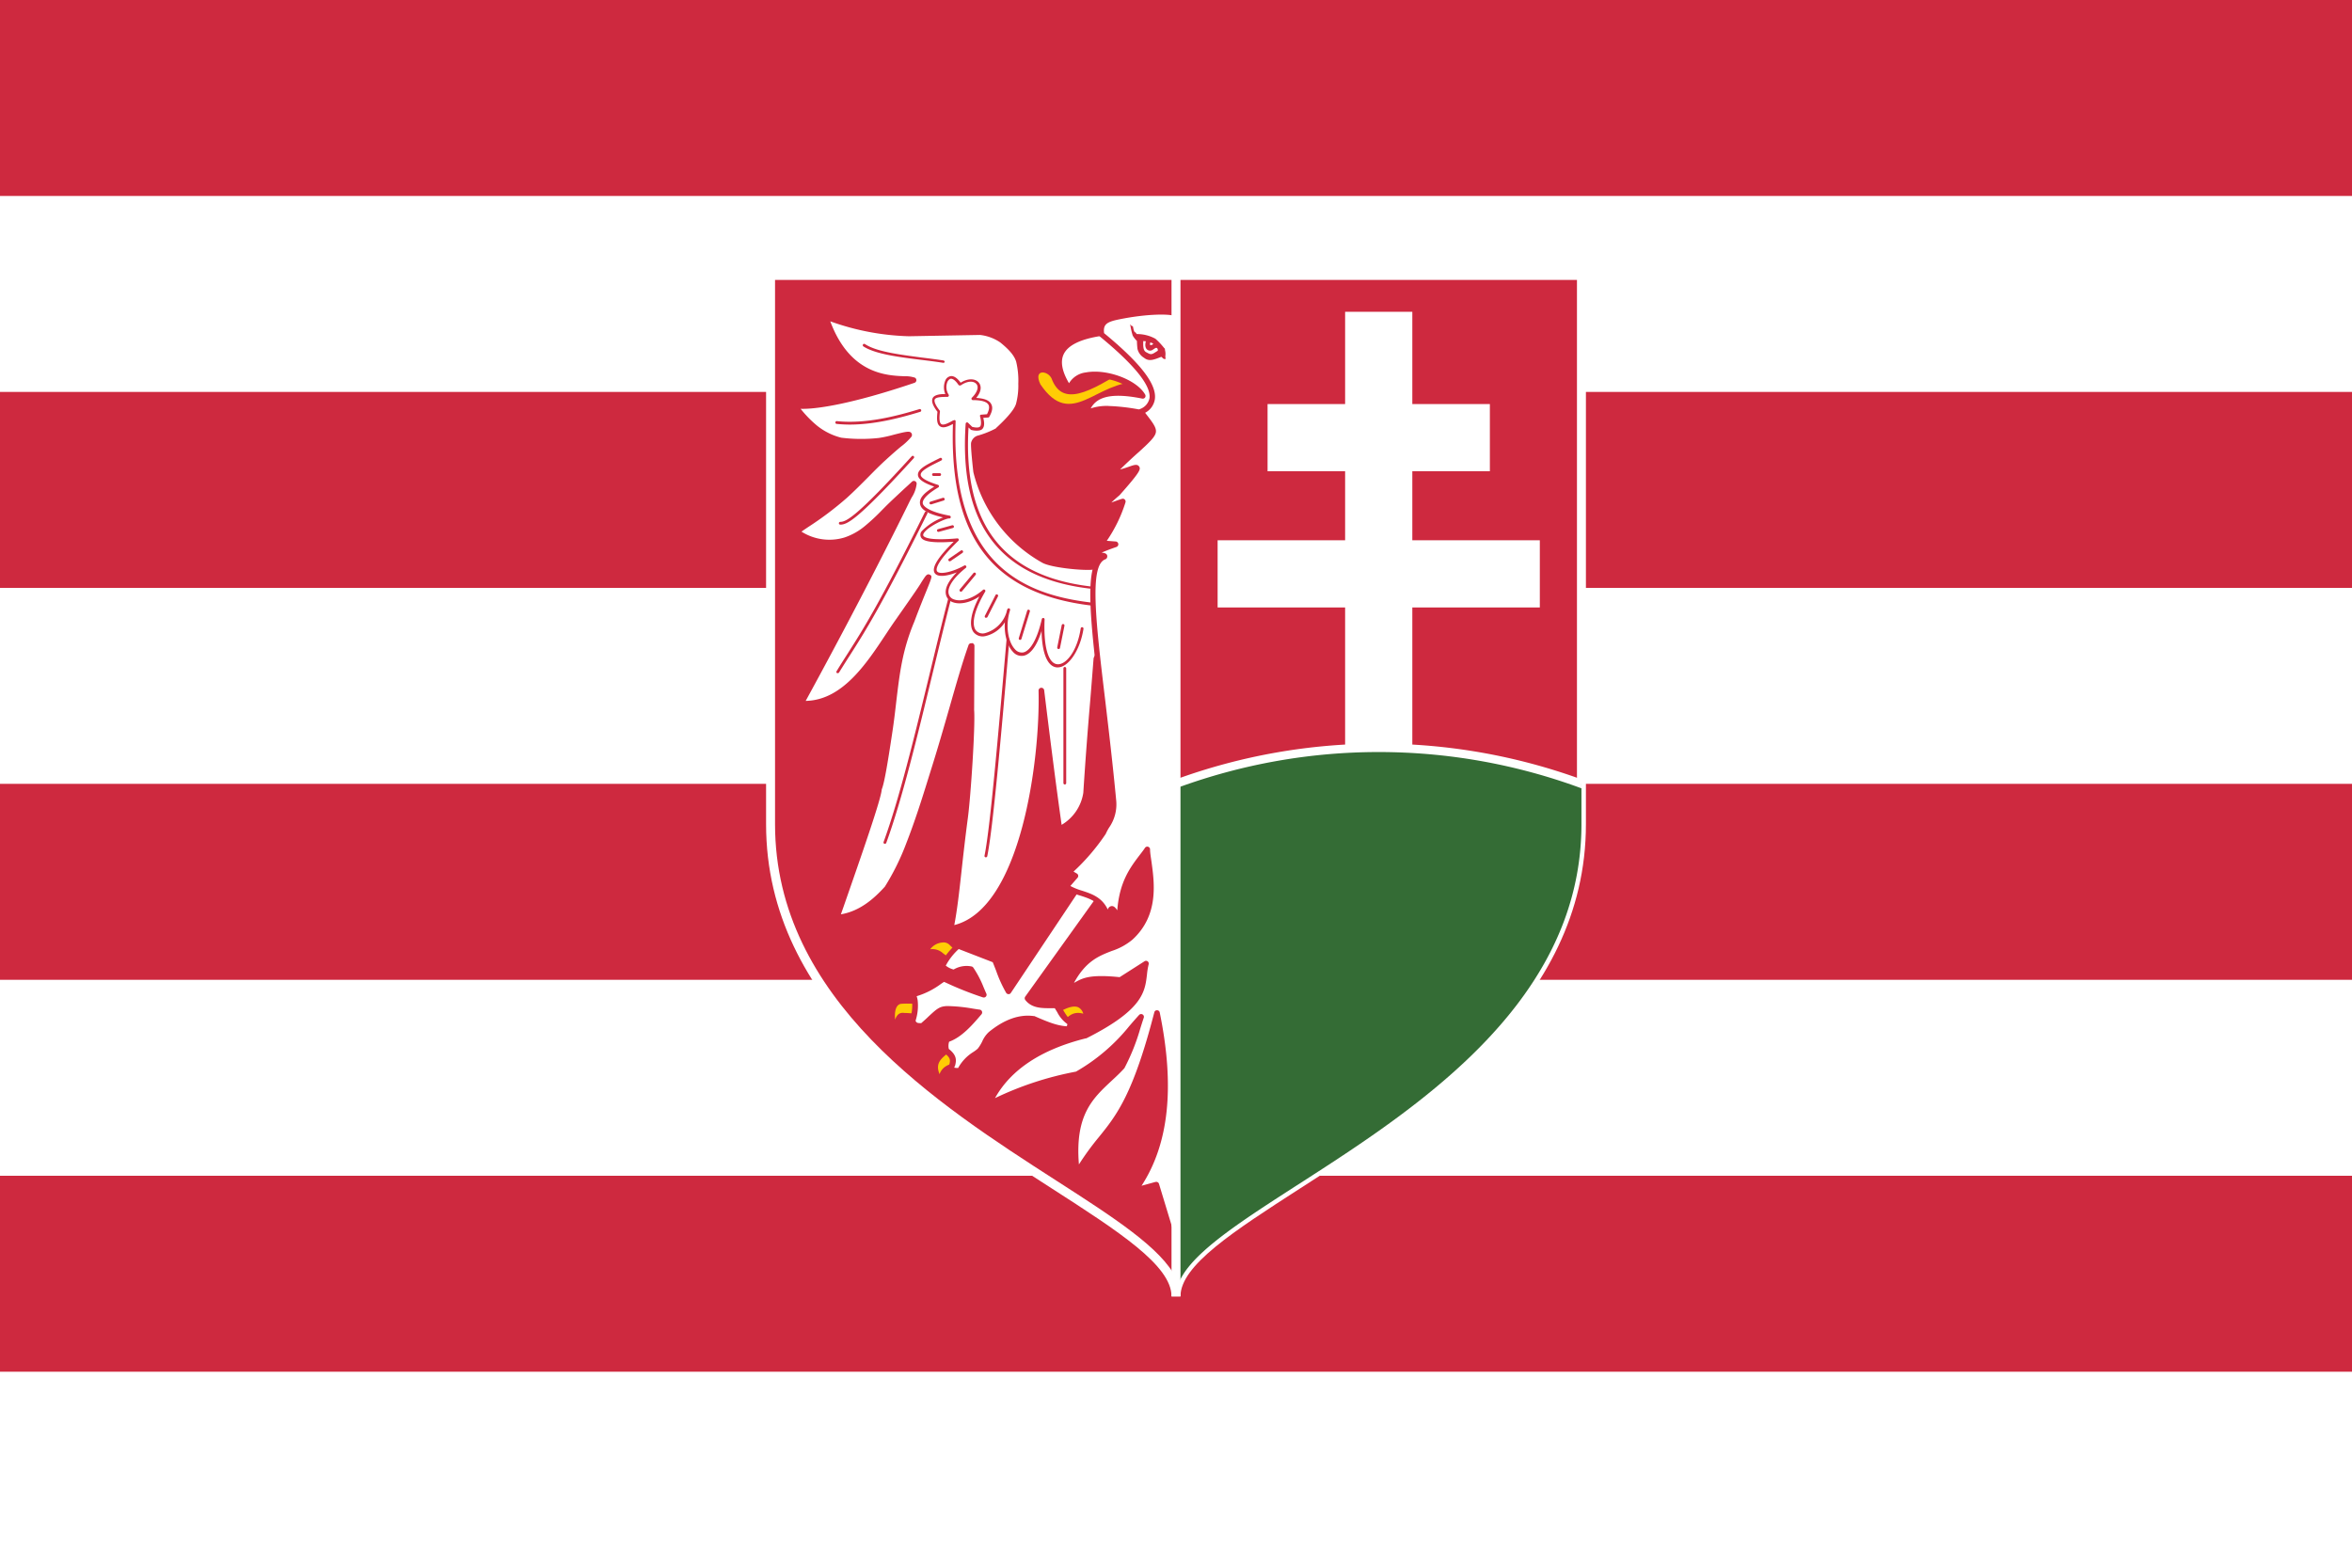 <svg id="Layer_1" data-name="Layer 1" xmlns="http://www.w3.org/2000/svg" viewBox="0 0 525 350"><defs><style>.cls-1{fill:#fff;}.cls-2{fill:#ce293f;}.cls-3{fill:#ffcd05;}.cls-4{fill:#f9f9fa;}.cls-5{fill:#010101;}.cls-6{fill:#346c35;}</style></defs><g id="Hungary"><rect class="cls-1" width="525" height="350"/><rect class="cls-2" width="525" height="43.75"/><rect class="cls-2" y="87.5" width="525" height="43.75"/><rect class="cls-2" y="175" width="525" height="43.75"/><rect class="cls-2" y="262.5" width="525" height="43.75"/><path class="cls-2" d="M262.5,61.49H172V184c0,62.48,90.5,84.94,90.5,105.41C262.5,269,353,246.5,353,184V61.49Z"/><path class="cls-1" d="M263.5,289.43h-2c0-6.91-11.82-14.51-26.79-24.14C207.83,248,171,224.3,171,184V60.49H354V184c0,40.28-36.83,64-63.71,81.27C275.32,274.92,263.5,282.52,263.5,289.43ZM173,62.49V184c0,39.19,36.3,62.54,62.8,79.59,12.86,8.27,23.48,15.11,26.7,21.77,3.22-6.66,13.84-13.5,26.71-21.77C315.7,246.56,352,223.21,352,184V62.49Z"/><path class="cls-1" d="M245.43,127.5l-1.33-1c-.62.35-9.15-.22-11.19-1.44a31.3,31.3,0,0,1-15-19.8c-.29-2.33-.59-6.08-.52-6.27a1.59,1.59,0,0,1,.93-1.1c.75-.25,4-1.31,4.43-1.82s4.12-3.65,4.69-5.83a16,16,0,0,0,.52-4.57,18.55,18.55,0,0,0-.5-5.09c-.49-1.64-1.88-3.09-3.76-4.62a10.61,10.61,0,0,0-4.85-1.82l-15.95.3s-10.59-.22-18.59-3.85c5.39,16.6,17.7,13.33,19.64,14.28C187.05,90.6,179.2,91,177.55,90.52c0,.5,2.06,3,4.39,5a14.54,14.54,0,0,0,5.73,2.85,35.62,35.62,0,0,0,8.54.07c1.73-.12,7.19-2,6.74-1.21-.36.59-2.78,2.43-5.75,5.15-2.61,2.4-5.63,5.73-8.61,8.41-5.33,4.78-10.86,7.65-10.55,8,1.76,1.85,6.65,3.16,10.72,1.86a14.71,14.71,0,0,0,4.73-2.67,61.73,61.73,0,0,0,4.74-4.47c2.3-2.27,4.47-4.15,5.83-5.45,0,1-.72,2.12-1.6,3.88-11,22.45-23.58,45.21-23.58,45.21,10.55.63,16.51-11.08,21.59-18.29,6.46-9.19,5-7.27,6.38-9.34s-.33,1.31-3.28,9.13c-3.56,8.49-3.47,15-4.76,23.94-1,6.67-2.45,14.58-2.49,13.66-.14,2.23-5.2,16.6-9.42,28.69,5-.44,8.55-3.59,11.23-6.55a53.78,53.78,0,0,0,4.89-9.89c2.26-5.76,3.91-11.28,5.56-16.54,3.46-11,5.88-20.78,8.32-27.67l-.08,14.32c.29,3.43-.74,19.1-1.38,23.9-1.55,11.66-1.93,18.59-3.22,24.94,16.4-2.78,20.61-38.5,20.24-53.2,1.34,11,2.69,21.67,4,31,3.28-2,5.13-4,5.93-8.06.72-11.12,1.58-20.68,2.3-30.06l6.77-14.31-6.07-5.33Z"/><path class="cls-2" d="M212.22,208a.65.65,0,0,1-.45-.19.64.64,0,0,1-.16-.56c.77-3.78,1.21-7.8,1.78-12.88.38-3.44.81-7.34,1.43-12s1.67-20.34,1.38-23.76l.05-10.46c-.94,3-1.9,6.34-3,10.05-1.2,4.19-2.57,8.95-4.11,13.88l-.69,2.21c-1.44,4.62-2.93,9.4-4.89,14.38a54.06,54.06,0,0,1-4.94,10l-.06.09c-2.63,2.9-6.33,6.28-11.64,6.75a.63.63,0,0,1-.65-.83l.91-2.6c3.91-11.22,8.35-23.94,8.47-25.92a.63.63,0,0,1,.16-.38c.35-1.31,1.5-7.59,2.35-13.33.31-2.15.53-4.16.76-6.11.69-6.15,1.3-11.46,4-18,.67-1.79,1.29-3.36,1.81-4.68-.8,1.17-2,2.88-3.83,5.48-.71,1-1.44,2.12-2.19,3.26-4.69,7.07-10.5,15.88-19.95,15.3a.61.61,0,0,1-.51-.32.66.66,0,0,1,0-.61c.13-.22,12.68-23,23.57-45.17.2-.41.39-.77.56-1.11l.18-.34c-1.19,1.09-2.54,2.32-4,3.73-.26.25-.55.55-.87.87a43.41,43.41,0,0,1-3.93,3.65A15.18,15.18,0,0,1,189,121.2c-4.26,1.37-9.41,0-11.36-2a.7.7,0,0,1-.18-.54c.05-.45.37-.68,2.3-2a72.31,72.31,0,0,0,8.46-6.37c1.6-1.43,3.22-3.06,4.78-4.64,1.35-1.36,2.62-2.65,3.83-3.76s2.55-2.26,3.53-3.1l1.05-.9c-.53.12-1.11.27-1.61.4a26.89,26.89,0,0,1-3.5.75,37.15,37.15,0,0,1-8.69-.08,15.25,15.25,0,0,1-6-3c-2-1.69-4.56-4.53-4.61-5.43a.65.65,0,0,1,.24-.53.62.62,0,0,1,.56-.1c1.22.36,8,.2,23.2-4.7-4.68-.25-13-1.41-17.25-14.43a.63.63,0,0,1,.86-.76c7.81,3.55,18.05,3.79,18.32,3.79l15.94-.29a11,11,0,0,1,5.26,2c2.31,1.86,3.5,3.34,4,4.92a19.23,19.23,0,0,1,.52,5.27A16.77,16.77,0,0,1,228,90.4c-.53,2-3.27,4.6-4.44,5.72-.2.18-.34.31-.4.38s-.57.65-4.69,2a.91.91,0,0,0-.51.65c0,.53.23,3.74.52,6a30.52,30.52,0,0,0,14.71,19.33c1.83,1.1,9.77,1.66,10.66,1.42a.53.53,0,0,1,.61.07l1.28,1,.08.06,6.07,5.33a.62.62,0,0,1,.15.74l-6.71,14.2c-.23,3-.47,5.94-.72,9-.53,6.58-1.08,13.4-1.57,21-.91,4.53-3.05,6.62-6.23,8.56a.64.64,0,0,1-.6,0,.65.65,0,0,1-.35-.48c-1-7.17-2.06-15.09-3-22.64-1.13,17.34-6.62,42.95-20.55,45.32Zm4.68-64.42H217a.62.62,0,0,1,.51.62l-.07,14.33c.29,3.42-.75,19.16-1.39,24s-1.05,8.56-1.43,12c-.52,4.7-.94,8.49-1.61,12,15-3.8,19.2-37.31,18.81-52.37a.63.63,0,0,1,1.25-.09c1.16,9.48,2.53,20.42,3.9,30.08a10.08,10.08,0,0,0,4.84-7.15c.48-7.49,1-14.3,1.57-20.89.25-3.08.49-6.1.72-9.09a.79.79,0,0,1,.06-.22L250.73,133l-5.67-5h0l-1.11-.82c-2.07.27-9.47-.44-11.36-1.58a31.85,31.85,0,0,1-15.32-20.19c-.07-.56-.69-6.11-.49-6.63a2.19,2.19,0,0,1,1.32-1.48,20.42,20.42,0,0,0,4.16-1.64,5,5,0,0,1,.46-.45c1-.95,3.66-3.47,4.09-5.12a15.68,15.68,0,0,0,.49-4.41,18.17,18.17,0,0,0-.47-4.91c-.39-1.31-1.48-2.64-3.55-4.31a9.92,9.92,0,0,0-4.53-1.68l-15.87.29h0a56.17,56.17,0,0,1-17.55-3.33C189.71,83.5,197.88,83.84,201.88,84a6.81,6.81,0,0,1,2.32.31.63.63,0,0,1-.08,1.16c-14.25,4.83-22.13,5.92-25.41,5.8A25.33,25.33,0,0,0,182.34,95a14.13,14.13,0,0,0,5.44,2.72,36.19,36.19,0,0,0,8.39.06,27.12,27.12,0,0,0,3.27-.71c3-.77,3.64-.88,4-.37a.72.72,0,0,1,0,.81,13.87,13.87,0,0,1-2.36,2.22c-1,.83-2.18,1.87-3.5,3.08s-2.45,2.36-3.78,3.71c-1.58,1.59-3.21,3.23-4.83,4.69a73.64,73.64,0,0,1-8.61,6.48c-.54.37-1.1.74-1.46,1a11.61,11.61,0,0,0,9.63,1.3,14.13,14.13,0,0,0,4.55-2.57,44.56,44.56,0,0,0,3.8-3.54l.87-.88c1.46-1.44,2.89-2.74,4-3.79.69-.63,1.3-1.18,1.8-1.66a.62.62,0,0,1,1.06.45,7,7,0,0,1-1.12,3.08c-.17.33-.36.69-.55,1.08-9.67,19.7-20.66,39.87-23.1,44.32,8.14-.15,13.49-8.23,17.82-14.76.77-1.16,1.5-2.26,2.22-3.28,4.68-6.66,5.19-7.47,5.64-8.19.17-.29.34-.56.73-1.14s.74-1.09,1.3-.8.55.37-.69,3.43c-.65,1.6-1.63,4-2.78,7.07-2.68,6.38-3.27,11.61-4,17.66-.23,2-.46,4-.77,6.15-1.35,9.11-2,12.42-2.49,13.61h0c-.13,2.15-4.41,14.4-8.54,26.25l-.58,1.65c4.35-.73,7.51-3.64,9.81-6.17a53.71,53.71,0,0,0,4.8-9.73c1.95-5,3.43-9.71,4.86-14.31l.69-2.21c1.55-4.92,2.91-9.67,4.11-13.85,1.53-5.37,2.86-10,4.22-13.84A.62.62,0,0,1,216.9,143.62ZM218,99.15Z"/><path class="cls-3" d="M205.61,227c0-.09.12-3.56.12-3.53s-4.13-.12-4.85.05c-1.21.28-1.91,1.64-1.71,4,.11.79.18,1.63.83,1.83.66-3.32,1.47-2.58,2.17-2.57s3.42.27,3.44.19Z"/><path class="cls-2" d="M200,230l-.18,0c-1-.31-1.14-1.36-1.25-2.2l0-.14c-.31-3.74,1.43-4.55,2.19-4.73a28.62,28.62,0,0,1,4.14-.07h.77a.63.63,0,0,1,.47.14.85.85,0,0,1,.19.5h0a.79.79,0,0,1,0,.17,20,20,0,0,1-.11,3.43h0c-.09.62-.32.6-2.42.45-.64-.05-1.29-.09-1.64-.1a2,2,0,0,1-.42,0c-.31-.05-.68-.12-1.12,2.11a.66.66,0,0,1-.3.41A.62.62,0,0,1,200,230Zm2.68-5.93a12.38,12.38,0,0,0-1.66.06c-.94.22-1.39,1.45-1.23,3.37v.16c.47-1.27,1.1-1.67,2.14-1.5a1.81,1.81,0,0,0,.23,0c.36,0,1,.06,1.72.1l1.11.08c0-.62.05-1.62.07-2.27h-.22Zm2.87,2.94h0Z"/><path class="cls-3" d="M214.49,212.56l-2.17,2.37-2.22-1.62c-.73-.76-2-.95-3.65-.54,1.7-3.59,5.25-3.4,6.11-2.1l1.93,1.89Z"/><path class="cls-2" d="M212.32,215.55a.63.63,0,0,1-.37-.12l-2.22-1.61-.09-.08c-.7-.74-2-.61-3-.36a.63.63,0,0,1-.64-.21.63.63,0,0,1-.08-.66,5.24,5.24,0,0,1,4.37-3.31,3.19,3.19,0,0,1,2.8,1.07l1.88,1.84a.63.63,0,0,1,0,.87l-2.17,2.37A.63.63,0,0,1,212.32,215.55Zm-1.81-2.71,1.72,1.25,1.39-1.51-1.49-1.46L212,211a1.89,1.89,0,0,0-1.7-.57,3.67,3.67,0,0,0-2.66,1.5A3.48,3.48,0,0,1,210.51,212.84Z"/><path class="cls-3" d="M213.9,237.75c1.79-.48.66-5.81-1.73-3.88s-5,3.31-2.17,7.8C210.15,238.43,212.1,238.22,213.9,237.75Z"/><path class="cls-2" d="M210,242.3a.64.64,0,0,1-.53-.29c-2.89-4.56-.47-6.45,1.66-8.11l.65-.51A1.88,1.88,0,0,1,214,233a3.7,3.7,0,0,1,1.38,3.5,2,2,0,0,1-1.32,1.81h0l-.45.12c-1.67.41-2.87.71-3,3.23a.63.63,0,0,1-.47.58Zm3.18-8.22a1,1,0,0,0-.62.28l-.66.52c-1.86,1.45-3.18,2.48-2.18,4.93.68-1.83,2.26-2.23,3.58-2.56l.44-.11h0c.29-.07.38-.6.4-.76a2.55,2.55,0,0,0-.75-2.24A.44.44,0,0,0,213.18,234.08Z"/><path class="cls-3" d="M235.61,225.73c4.2-2.63,6.54-2.06,7.06,1.62-2.24-1.17-3.69-.46-4.74,1.24"/><path class="cls-2" d="M237.93,229.21a.66.66,0,0,1-.33-.09.63.63,0,0,1-.2-.86q1.69-2.73,4.4-1.94a2.23,2.23,0,0,0-1.09-1.42c-1-.46-2.62,0-4.77,1.36a.62.62,0,0,1-.86-.19.64.64,0,0,1,.2-.87c2.6-1.62,4.55-2.09,6-1.44,1.1.52,1.79,1.69,2,3.5a.64.64,0,0,1-.26.6.63.63,0,0,1-.65,0c-1.74-.91-2.91-.61-3.92,1A.62.62,0,0,1,237.93,229.21Z"/><path class="cls-1" d="M247.05,198.19l-4.73-2.59-17.17,25.73c-1.17-1.84-2.05-4.62-3.06-7l-8.23-3.16a14.08,14.08,0,0,0-3.55,4.52,5,5,0,0,0,2.61,1.44,5,5,0,0,1,3.74-.75,31,31,0,0,1,2.87,5.7,81.18,81.18,0,0,1-8.94-3.58c-2.07,1.33-4.31,3.06-6.9,3.44a5.75,5.75,0,0,1,.45,1.47,11.67,11.67,0,0,1-.5,4.59c.59,1.36,1.49.89,2.1,1.14,3.56-3.17,3.77-3.8,5.62-3.88a50.78,50.78,0,0,1,7.18.8c-2,2.4-4.41,5.14-7.2,6a3.66,3.66,0,0,0-.2,2.47c2.38,1.74,1.29,2.73,1.24,4.08.27.4,1.06.43,1.88.43,1.93-3.27,3-3.23,4.48-4.51,1-1.26,1.33-2.81,2.37-3.66,3.53-2.89,6.67-3.85,9.51-3.44,3.41,1.5,5.41,2.27,7.85,2.37.08-.54.56-.36.31-1.63-1-.17-2-2.31-3-3.77-2.38,0-4.94.36-6.43-1.6l17.66-24.64Z"/><path class="cls-2" d="M214.26,239.7h0c-.86,0-1.92,0-2.4-.71a.61.61,0,0,1-.1-.37,5.06,5.06,0,0,1,.16-1c.2-.87.33-1.44-1.15-2.52a.66.66,0,0,1-.25-.4,4.34,4.34,0,0,1,.27-2.89.65.65,0,0,1,.36-.29c2.34-.74,4.43-3,6.18-5l-.62-.1a32.71,32.71,0,0,0-5.37-.53c-1.19.05-1.47.31-3.34,2-.5.46-1.1,1-1.85,1.68a.64.64,0,0,1-.65.11,1.59,1.59,0,0,0-.38-.05,2.11,2.11,0,0,1-2.05-1.42.65.65,0,0,1,0-.39l.12-.5a9.59,9.59,0,0,0,.38-3.85,5.23,5.23,0,0,0-.41-1.31.62.62,0,0,1,0-.56.62.62,0,0,1,.46-.32,14.63,14.63,0,0,0,5.7-2.72l1-.62a.6.6,0,0,1,.58,0l.66.29c2.73,1.19,5,2.19,6.9,2.85l-.07-.18a21.57,21.57,0,0,0-2-3.95,4.52,4.52,0,0,0-3.06.73.62.62,0,0,1-.5.06,5.6,5.6,0,0,1-2.9-1.64.62.62,0,0,1-.08-.7,14.71,14.71,0,0,1,3.73-4.72.61.61,0,0,1,.6-.09l8.23,3.17a.65.65,0,0,1,.35.34c.3.71.58,1.45.87,2.19a38.93,38.93,0,0,0,1.65,3.86l16.61-24.88a.62.62,0,0,1,.82-.2l4.73,2.58a.59.59,0,0,1,.31.41.63.63,0,0,1-.1.5l-17.37,24.24c1.1,1.08,2.79,1.05,4.57,1h1.06a.63.63,0,0,1,.51.28c.26.38.52.81.78,1.24.52.87,1.32,2.18,1.77,2.26a.62.62,0,0,1,.51.49,2,2,0,0,1-.24,1.75c-.06.08-.06.08-.06.11a.63.63,0,0,1-.65.52c-2.63-.11-4.79-1-8-2.38-2.82-.38-5.74.7-8.93,3.32a5.17,5.17,0,0,0-1.15,1.7,10,10,0,0,1-1.14,1.87l-.07.07a10.8,10.8,0,0,1-1.24.93,8.76,8.76,0,0,0-3.12,3.43A.61.61,0,0,1,214.26,239.7ZM213,238.36a3.74,3.74,0,0,0,.87.08,9.61,9.61,0,0,1,3.3-3.52,8.4,8.4,0,0,0,1.07-.79,8.56,8.56,0,0,0,1-1.61,6.28,6.28,0,0,1,1.47-2.1c3.47-2.84,6.83-4,10-3.58l.16,0c3.31,1.46,5.13,2.13,7.2,2.29a.86.86,0,0,1,.07-.1.51.51,0,0,0,.08-.42A7.23,7.23,0,0,1,236,226c-.19-.31-.37-.62-.56-.91h-.7c-2.07,0-4.42.07-5.89-1.85a.63.63,0,0,1,0-.74l17.25-24.07-3.61-2-16.85,25.24a.56.56,0,0,1-.53.28.63.63,0,0,1-.52-.29,29.32,29.32,0,0,1-2.24-4.93c-.25-.64-.5-1.29-.76-1.91L214,211.88a13.83,13.83,0,0,0-2.89,3.7,4.41,4.41,0,0,0,1.76.87,5.63,5.63,0,0,1,4-.68.61.61,0,0,1,.38.25,22.35,22.35,0,0,1,2.3,4.39c.2.46.39.93.61,1.41a.61.61,0,0,1-.09.67.63.63,0,0,1-.65.19,74.21,74.21,0,0,1-8.35-3.32l-.35-.15-.66.44a17.72,17.72,0,0,1-5.45,2.76,5.51,5.51,0,0,1,.22.89,10.85,10.85,0,0,1-.39,4.35l-.07.28c.24.45.47.46.9.49l.37,0c.63-.56,1.14-1,1.58-1.44,1.91-1.77,2.49-2.3,4.19-2.37a36.23,36.23,0,0,1,5.58.54c.54.09,1.08.18,1.7.26a.61.61,0,0,1,.5.4.65.65,0,0,1-.1.63c-1.94,2.27-4.33,5.09-7.23,6.13a3.07,3.07,0,0,0-.07,1.62c1.92,1.49,1.64,2.68,1.42,3.65A4.74,4.74,0,0,0,213,238.36Z"/><path class="cls-2" d="M189.69,94.79a29.14,29.14,0,0,1-2.95-.15.3.3,0,0,1-.27-.34.3.3,0,0,1,.34-.28c6.37.66,13.19-1.08,18.42-2.68a.31.31,0,0,1,.18.6C200.92,93.31,195.27,94.79,189.69,94.79Z"/><path class="cls-2" d="M187.56,117.13a.31.31,0,0,1,0-.62c1.33,0,3.67-1.13,15.95-14.64a.31.31,0,1,1,.46.42C191.49,116,189.16,117.13,187.56,117.13Z"/><path class="cls-2" d="M187,150.28a.32.32,0,0,1-.16,0,.31.31,0,0,1-.1-.43c.85-1.4,1.64-2.63,2.43-3.87,3.49-5.48,7.11-11.14,17.28-31.63a.33.33,0,0,1,.42-.14.31.31,0,0,1,.14.42c-10.19,20.52-13.81,26.2-17.31,31.69-.79,1.23-1.57,2.46-2.43,3.85A.31.31,0,0,1,187,150.28Z"/><path class="cls-2" d="M197.53,188.38a.2.2,0,0,1-.11,0,.31.31,0,0,1-.19-.4c3.54-9.7,6.94-23.75,10.23-37.33,1.36-5.64,2.77-11.46,4.17-16.9a.31.31,0,0,1,.38-.23.31.31,0,0,1,.22.38c-1.4,5.44-2.8,11.26-4.17,16.89-3.29,13.61-6.69,27.68-10.24,37.41A.32.32,0,0,1,197.53,188.38Z"/><path class="cls-2" d="M220,191.4H220a.3.3,0,0,1-.24-.37c1.26-6.18,3-26.36,4.92-48.27a.33.33,0,0,1,.34-.28.32.32,0,0,1,.29.34c-1.88,21.93-3.67,42.12-4.94,48.34A.32.32,0,0,1,220,191.4Z"/><path class="cls-2" d="M237.68,175.14a.31.31,0,0,1-.31-.31V149.22a.31.31,0,1,1,.62,0v25.61A.31.31,0,0,1,237.68,175.14Z"/><path class="cls-1" d="M245.28,131.35c.3,2.12.35,1.82.59,3.77-19.52-1.72-34-10.48-32.85-41-2,1.09-4,2.25-3.45-2.26-2.55-3.28-.68-3.67,2-3.55-1.45-1.92.1-6.45,2.76-2.47,3.18-2.21,6,.12,2.87,3.22,3.15,0,4.91.89,3.35,3.77l-1.48.11c.87,3-.44,3.11-2.17,2.69l-1-1c-1.73,25.13,10.13,35.06,29.4,36.7Z"/><path class="cls-2" d="M245.87,135.43h0c-23.74-2.08-34-14.67-33.16-40.78-1.1.59-2.13,1-2.84.56s-.82-1.46-.61-3.27c-1.08-1.41-1.41-2.39-1.06-3.08s1.55-.9,2.8-.89a3.92,3.92,0,0,1,0-3,1.57,1.57,0,0,1,1.25-1c.7-.06,1.43.44,2.18,1.47,1.77-1.11,3.37-.88,4.07,0,.56.69.66,1.91-.6,3.4,1.79.1,2.85.51,3.31,1.3s.3,1.67-.38,2.91a.29.29,0,0,1-.25.16l-1.1.08c.31,1.22.24,2-.2,2.48s-1.6.44-2.44.23a.28.28,0,0,1-.15-.08l-.5-.49c-1.32,22.23,8.22,33.91,29.16,35.69a.31.31,0,0,1,.28.27c.14,1,.23,1.44.3,1.85s.17.88.29,1.92a.3.3,0,0,1-.31.35ZM213,93.8a.34.34,0,0,1,.17,0,.3.3,0,0,1,.14.27c-1.23,33.15,16.47,39.2,32.18,40.65-.09-.75-.16-1.1-.23-1.49s-.15-.8-.27-1.64c-21.39-1.9-31-14-29.44-37a.32.32,0,0,1,.2-.27.31.31,0,0,1,.33.07l.93.91c.94.22,1.5.19,1.76-.08s.29-1.09,0-2.24a.32.32,0,0,1,0-.27.29.29,0,0,1,.24-.13l1.3-.1c.49-.94.59-1.67.31-2.15-.39-.65-1.55-1-3.47-1a.3.3,0,0,1-.28-.2.31.31,0,0,1,.07-.34c1.19-1.17,1.6-2.38,1-3.07s-1.94-.75-3.49.32a.28.28,0,0,1-.23,0A.3.3,0,0,1,214,86c-.88-1.31-1.47-1.46-1.77-1.44s-.63.44-.74.67a3.1,3.1,0,0,0,.26,2.88.32.32,0,0,1,0,.34.32.32,0,0,1-.29.16c-1.06,0-2.49,0-2.8.54-.15.31-.1,1,1.09,2.51a.32.32,0,0,1,.06.23c-.25,2,0,2.61.32,2.8.49.34,1.61-.27,2.6-.81l.07,0A.28.28,0,0,1,213,93.8Z"/><path class="cls-4" d="M209.75,106h-1.38"/><path class="cls-2" d="M209.75,106.26h-1.38a.31.31,0,0,1,0-.62h1.38a.31.31,0,0,1,0,.62Z"/><path class="cls-4" d="M210.55,111.44l-2.76.86"/><path class="cls-2" d="M207.79,112.61a.32.32,0,0,1-.3-.22.31.31,0,0,1,.21-.39l2.76-.86a.31.31,0,0,1,.39.21.31.31,0,0,1-.2.39l-2.76.86Z"/><path class="cls-4" d="M212.62,117.58l-3.16.86"/><path class="cls-2" d="M209.46,118.75a.32.32,0,0,1-.3-.23.31.31,0,0,1,.22-.38l3.16-.87a.32.32,0,0,1,.38.22.31.31,0,0,1-.22.39l-3.15.86Z"/><path class="cls-4" d="M214.68,123.17,212,125"/><path class="cls-2" d="M212,125.31a.3.3,0,0,1-.26-.13.33.33,0,0,1,.08-.44l2.67-1.83a.31.31,0,0,1,.35.52l-2.66,1.83A.31.31,0,0,1,212,125.31Z"/><path class="cls-4" d="M217.55,128.12l-3.06,3.66"/><path class="cls-2" d="M214.49,132.1a.32.32,0,0,1-.24-.52l3.06-3.66a.32.32,0,0,1,.44,0,.31.31,0,0,1,0,.44L214.73,132A.3.3,0,0,1,214.49,132.1Z"/><path class="cls-4" d="M222.49,133l-2.37,4.62"/><path class="cls-2" d="M220.12,137.91a.28.28,0,0,1-.15,0,.31.31,0,0,1-.13-.42l2.37-4.63a.31.31,0,0,1,.55.29l-2.36,4.63A.34.34,0,0,1,220.12,137.91Z"/><path class="cls-4" d="M229.58,136.41l-1.87,6.13"/><path class="cls-2" d="M227.71,142.86l-.09,0a.31.31,0,0,1-.21-.39l1.87-6.13a.31.31,0,1,1,.6.18L228,142.64A.32.32,0,0,1,227.71,142.86Z"/><path class="cls-4" d="M237.28,139.64l-1,5"/><path class="cls-2" d="M236.3,144.9h-.06a.32.32,0,0,1-.25-.37l1-4.95a.31.31,0,0,1,.37-.25.32.32,0,0,1,.24.37l-1,5A.3.3,0,0,1,236.3,144.9Z"/><path class="cls-2" d="M210.56,81h-.05c-1.57-.25-3.25-.46-4.88-.66-5-.62-10.22-1.27-12.91-3a.32.32,0,0,1-.09-.43.31.31,0,0,1,.44-.09c2.57,1.7,7.69,2.34,12.64,3,1.63.2,3.32.41,4.89.66a.32.32,0,0,1,.26.36A.3.3,0,0,1,210.56,81Z"/><path class="cls-2" d="M236.1,149h-.22c-2.08-.21-3.28-3.13-3.39-8.12-1.24,3.93-2.73,5.17-3.84,5.48a2.52,2.52,0,0,1-2.55-.84c-1.18-1.22-2-3.73-1.8-6.6A7,7,0,0,1,220,142a2.6,2.6,0,0,1-2.74-.94c-1-1.49-.56-4.26,1.35-7.9-2.25,1.52-4.46,1.8-5.83,1.32a2.32,2.32,0,0,1-1.65-1.84c-.24-1.36.62-3,2.44-4.85-2,.78-4.17,1.18-4.89.21-.83-1.13.54-3.44,4.2-7.06-5.81.43-7-.34-7.31-1a1.24,1.24,0,0,1,.24-1.42,12.68,12.68,0,0,1,4.7-3c-3.27-.74-4.92-1.69-5.14-3s.83-2.42,3.17-3.88c-2.41-.83-3.57-1.65-3.64-2.58-.1-1.29,1.89-2.29,4-3.35l.93-.46a.31.31,0,0,1,.42.13.31.31,0,0,1-.14.42l-.93.47c-1.75.88-3.73,1.87-3.66,2.74,0,.48.74,1.26,3.85,2.24a.31.31,0,0,1,.22.27.32.32,0,0,1-.15.3c-3.06,1.81-3.57,3-3.46,3.59s1.29,1.85,6,2.72h0a.32.32,0,0,1,.24.37.31.31,0,0,1-.36.25h0c-.63-.07-4.47,1.65-5.56,3.14-.22.3-.28.55-.19.72.2.36,1.34,1.13,7.58.59a.31.31,0,0,1,.24.53c-5.31,5.13-5,6.53-4.75,6.84.57.77,3.46.15,6.06-1.31a.32.32,0,0,1,.41.1.31.31,0,0,1-.06.42c-3.83,3.07-4,5-3.85,5.71a1.75,1.75,0,0,0,1.25,1.35c1.43.51,4,0,6.44-2.16a.33.33,0,0,1,.41,0,.32.32,0,0,1,.07.4c-3.35,5.71-2.61,7.9-2.14,8.58a2,2,0,0,0,2.12.69,6.94,6.94,0,0,0,4.81-4.76c0-.19.1-.37.16-.56a.33.33,0,0,1,.39-.21.31.31,0,0,1,.21.38c-.05.2-.1.38-.16.57-.93,3.51-.08,6.8,1.27,8.2a2,2,0,0,0,1.93.67c1.6-.45,3.08-3.16,4.05-7.43a.31.31,0,0,1,.35-.24.31.31,0,0,1,.27.32c-.26,6,.78,9.77,2.79,10s4.52-3,5.27-8a.31.31,0,0,1,.36-.26.32.32,0,0,1,.26.36C241.11,145.15,238.52,149,236.1,149Z"/><path class="cls-2" d="M238.54,91.43c-2.4,0-4.86-1.22-7.36-5a1.29,1.29,0,0,1-.09-.16c-1.38-2.93.12-3.95.61-4.19a3.35,3.35,0,0,1,4.12,1.74l.06.14a3.84,3.84,0,0,0,2.18,2.62c2.66.9,7.74-2.15,13.17-5.62a3,3,0,0,1,3.74.18,4.06,4.06,0,0,1,.89,4.27,1.79,1.79,0,0,1-1.8,1.11c-3.22-.12-6,1.26-8.68,2.6C243.14,90.29,240.86,91.43,238.54,91.43Zm-5.23-6.26q.49.72,1,1.29a10.44,10.44,0,0,1-.71-1.5,1.23,1.23,0,0,0-.49-.45A4,4,0,0,0,233.31,85.17ZM253.08,83a1.35,1.35,0,0,0-.57.2c-.69.45-1.37.88-2,1.29a14.6,14.6,0,0,1,3.15-.38,1.58,1.58,0,0,0-.37-1A.24.24,0,0,0,253.08,83Z"/><path class="cls-3" d="M254.15,85.32c1.39.17.89-5-2.24-3.26-8.87,5.68-14.82,8.87-17.21,2.38-.88-1.73-4.1-2.1-2.48,1.34,6.93,10.31,12.49-.84,21.93-.46Z"/><path class="cls-1" d="M259.9,75.71,258.33,93c-9.08-2.35-14.33-2.31-16.29-.19,1-2.36,2-6.65,13-4.42-2.65-4.6-15.36-7.27-16.26-1.36q-7.1-10.53,6.92-12.62l14.18,1.28Z"/><path class="cls-2" d="M258.33,93.64a.41.41,0,0,1-.16,0c-10.68-2.76-14.41-1.72-15.67-.36a.62.62,0,0,1-.79.1.61.61,0,0,1-.24-.76l.16-.42c.92-2.33,2.43-6.15,11.86-4.68a14.73,14.73,0,0,0-10.89-3.08c-1.89.36-3,1.27-3.19,2.72a.63.63,0,0,1-.48.52.62.62,0,0,1-.65-.26c-2.35-3.49-3-6.41-2-8.67,1.11-2.53,4.19-4.15,9.39-4.92h.15L260,75.09a.62.62,0,0,1,.57.68L259,93.07a.64.64,0,0,1-.26.46A.69.69,0,0,1,258.33,93.64Zm-10.92-3a44.5,44.5,0,0,1,10.36,1.6l1.45-16-13.48-1.23c-4.63.71-7.45,2.11-8.36,4.18-.71,1.62-.3,3.76,1.24,6.37a5.08,5.08,0,0,1,3.75-2.41c4.65-.87,11.33,1.61,13.23,4.91a.64.64,0,0,1,0,.68.63.63,0,0,1-.63.25c-8-1.62-10.39.18-11.51,2.19A11.48,11.48,0,0,1,247.41,90.63Z"/><path class="cls-4" d="M254.7,76.13l3.15-.44.72,3.12-3.1.7-.77-3.38Z"/><path class="cls-5" d="M255.47,80a.49.49,0,0,1-.47-.38l-.76-3.32a.19.19,0,0,1,0-.07.49.49,0,0,1,.36-.57h.07l3.13-.45a.49.49,0,0,1,.54.38l.73,3.12a.48.48,0,0,1-.06.37.5.5,0,0,1-.31.22l-3.1.7Zm-.18-3.46.55,2.39,2.15-.49-.52-2.21Z"/><path class="cls-1" d="M262.43,70.12c-.12-.6-5.23-1-12.73.57-2.63.52-4.3,1.14-3.83,4,12.4,10.18,13.42,15,8.79,17.25,1.74,2.27,2.89,3.57,2.73,4.44-.29,1.47-3.16,3.34-9,9.12,3.5.5,9.61-5,1.07,4.6-5.88,5-1,2.42,1.2,1.82a30.67,30.67,0,0,1-4.75,9.31l3.17.24c-8.93,3.11-2,2.08-2.49,2.76-5.58,2-.9,23.94,2,54.56.34,3.53-1.51,5.22-2.26,7a45.87,45.87,0,0,1-7.7,8.83l1.48.86L238,197.86c3.34,2.48,8.55,1.09,9.57,8.4.17-6,1.2-2.53,2.37-1.18.18-8.67,3.5-11.79,6.21-15.5.21,4.41,3.21,13.37-3.75,19.69-3.91,3.56-9.47,1.72-13.91,11.3,3.06-.86,2.64-2.78,11.64-1.83l5.72-3.66c-1.18,4.55,1.37,8.62-13.61,16.15-10.59,2.64-18,7.58-21.51,15.39,5.79-3.14,11.9-5.14,19.74-6.78,8.27-5,10.11-8.2,14.3-12.81-1.19,3.5-1.84,6.53-4.24,11.09-5,5.49-12,8.25-10.06,23.78,6.34-11.1,11.08-9.5,17.85-35.73,3,14.81,2.85,28.88-4.93,39.61l4.73-1.29L262.5,279V70.11Z"/><path class="cls-2" d="M262.5,279.58a.63.63,0,0,1-.6-.45l-4.22-13.88-4.15,1.13a.63.63,0,0,1-.67-1c6.37-8.78,8.13-20.72,5.34-36.43-4.47,16.39-8.1,20.92-11.94,25.72a53.17,53.17,0,0,0-5.27,7.51.64.64,0,0,1-.67.31.65.65,0,0,1-.5-.54c-1.61-13.1,3-17.41,7.47-21.58.91-.84,1.84-1.72,2.7-2.65a44.47,44.47,0,0,0,3.25-8.05l-.18.2a43.41,43.41,0,0,1-12.29,10.47.5.5,0,0,1-.2.08c-8.19,1.72-14,3.73-19.56,6.72a.62.62,0,0,1-.72-.09.63.63,0,0,1-.15-.72c3.43-7.65,10.78-12.94,21.86-15.72,12-6,12.4-9.7,12.82-13.24,0-.33.08-.67.13-1l-4.5,2.88a.65.65,0,0,1-.4.1c-6.38-.68-7.81.09-9.31.9a10.22,10.22,0,0,1-2.1.91.63.63,0,0,1-.74-.87c3-6.58,6.66-8,9.84-9.22a12.79,12.79,0,0,0,4.22-2.28c5.44-4.94,4.53-11.5,3.87-16.3-.06-.45-.12-.87-.17-1.27l-.08.1c-2.4,3.14-4.88,6.38-5,13.75a.62.62,0,0,1-.41.57.62.62,0,0,1-.69-.18,9.62,9.62,0,0,1-.81-1.17l-.28-.44a19.66,19.66,0,0,0-.18,2.41.61.61,0,0,1-.59.6.6.6,0,0,1-.65-.53c-.65-4.68-3-5.45-5.71-6.34a12.21,12.21,0,0,1-3.61-1.64.64.64,0,0,1-.25-.44.61.61,0,0,1,.15-.48l1.57-1.79-.82-.48a.65.65,0,0,1-.31-.49.62.62,0,0,1,.21-.53,45,45,0,0,0,7.56-8.66,13,13,0,0,1,.76-1.41,7.87,7.87,0,0,0,1.43-5.22c-.75-8.05-1.64-15.54-2.42-22.16-2.07-17.53-3.41-28.85-.4-32.2-.65-.08-1.19-.24-1.26-.82s.19-.93,2.32-1.8l-.32,0a.62.62,0,0,1-.52-.37.6.6,0,0,1,.07-.63,28.76,28.76,0,0,0,4.24-7.94l-.39.14c-1.74.64-2.71,1-3.12.29s0-1.28,2.92-3.72c.74-.84,2.79-3.16,3.69-4.41l-.38.14a9.41,9.41,0,0,1-4.07.77.63.63,0,0,1-.35-1.07c2.23-2.19,4-3.8,5.42-5.09,2-1.86,3.3-3,3.43-3.7.09-.46-.81-1.62-1.85-3l-.75-1a.6.6,0,0,1-.11-.53.61.61,0,0,1,.33-.42,3.25,3.25,0,0,0,2.16-2.46c.34-2.8-3.38-7.42-11.08-13.74a.7.7,0,0,1-.22-.38c-.61-3.74,2.24-4.32,4.32-4.74,6.44-1.3,12-1.35,13.1-.59l.16.12.06.05a.66.66,0,0,1,.23.46V279a.62.62,0,0,1-.53.62Zm-4.4-15.72a.62.62,0,0,1,.6.44l3.17,10.44V70.47c-.9-.32-5.41-.51-12.05.83-2.71.55-3.63,1.08-3.37,3.08,8.14,6.71,11.75,11.39,11.34,14.7a4.14,4.14,0,0,1-2.18,3.08l.3.39c1.47,1.9,2.28,3,2.09,4s-1.35,2.14-3.82,4.39c-1.15,1-2.51,2.28-4.16,3.87.66-.16,1.34-.39,1.91-.59,1.16-.41,1.92-.68,2.33-.08s.33,1.13-4.36,6.42c-.86.73-1.44,1.26-1.83,1.64l.73-.27c.58-.21,1.18-.43,1.66-.56a.6.6,0,0,1,.62.17.63.63,0,0,1,.14.63,32.13,32.13,0,0,1-4.17,8.57l2,.15a.63.63,0,0,1,.16,1.22c-1.67.58-2.69,1-3.31,1.26.59.07,1,.15,1.21.55a.83.83,0,0,1-.08.72.69.69,0,0,1-.3.23c-3.64,1.27-2.13,14,0,31.73.78,6.62,1.67,14.12,2.43,22.19a9.06,9.06,0,0,1-1.61,6,11.61,11.61,0,0,0-.71,1.33l-.06.11a47.32,47.32,0,0,1-7.15,8.36l.73.43a.62.62,0,0,1,.31.44.64.64,0,0,1-.15.51l-1.6,1.83a14,14,0,0,0,2.69,1.08c2.08.69,4.37,1.44,5.67,4.19a1,1,0,0,1,.69-.75c.58-.16,1,.29,1.42.91.51-6.46,2.89-9.57,5.2-12.59.35-.45.7-.91,1-1.37a.62.62,0,0,1,1.12.34c0,.78.17,1.71.32,2.79.66,4.78,1.65,12-4.27,17.4a13.83,13.83,0,0,1-4.6,2.51c-2.85,1.11-5.78,2.25-8.43,7.12.13-.06.25-.13.37-.2,1.59-.86,3.23-1.75,9.82-1.07l5.54-3.54a.62.62,0,0,1,.7,0,.62.62,0,0,1,.24.66,16,16,0,0,0-.38,2.3c-.45,3.88-.92,7.89-13.56,14.25l-.13,0c-9.87,2.47-16.67,6.95-20.23,13.34a72.52,72.52,0,0,1,18.07-5.92,42.16,42.16,0,0,0,11.9-10.16c.68-.79,1.39-1.61,2.18-2.48a.62.62,0,0,1,1.05.62c-.28.83-.53,1.62-.78,2.42a46.85,46.85,0,0,1-3.5,8.76.38.38,0,0,1-.09.13c-.91,1-1.88,1.9-2.83,2.78-4.2,3.92-8.18,7.63-7.27,18.65a60.8,60.8,0,0,1,4.42-6.06c4-4.93,7.68-9.59,12.41-27.9a.59.59,0,0,1,.62-.46.6.6,0,0,1,.59.5c3.39,16.56,2.06,29.24-4.06,38.68l3.09-.85Zm3.71-193.62a.59.59,0,0,0,.06.16h0A1,1,0,0,1,261.81,70.24Z"/><path class="cls-2" d="M252.84,72.79c-.14.09-.4-.11-.57-.44a15.69,15.69,0,0,0,.57,2.58,5.74,5.74,0,0,0,.94,1.19,17.63,17.63,0,0,0,.12,1.77,3.19,3.19,0,0,0,1.48,2c1.06.84,2.08.48,3.82-.22.1,0,.42.39.48.4s.51.26.5-.08a1.41,1.41,0,0,1-.05-.56,3.31,3.31,0,0,0-.06-1.14c-.12-.69.08-.27-.27-.66a15.46,15.46,0,0,0-1.89-2,8.52,8.52,0,0,0-4.14-1.05c-.13,0-.19-.33-.32-.36-.43-.09-.45-1.07-.61-1.45Zm2.26,3.35a6,6,0,0,1,1.87.38,2.23,2.23,0,0,1,.4.16s0,.1,0,.14a.6.6,0,0,1-.61.2c-.16,0,0-.51,0-.58-.2-.29-.9-.56-1-.18-.44,1.68.56,2.22,1.32,1.95.27-.1.84-.62,1.07-.55.39.14.27.64.29.64-1.15.72-1.4,1-2.24.52-.58-.31-1.13-.35-1-2.68Z"/><path class="cls-6" d="M307.75,166.93a130.5,130.5,0,0,0-45.25,8V289.43C262.5,269,353,246.5,353,184V175A130.54,130.54,0,0,0,307.75,166.93Z"/><rect class="cls-1" x="300.25" y="69.61" width="15" height="97.32"/><rect class="cls-1" x="271.79" y="120.62" width="71.92" height="15"/><rect class="cls-1" x="282.94" y="90.21" width="49.62" height="15"/><path class="cls-1" d="M262.5,174V176l.32-.12a130.48,130.48,0,0,1,89.86,0l.32.12V174a132.28,132.28,0,0,0-90.5,0Z"/><rect class="cls-1" x="261.5" y="61.49" width="2" height="227.94"/></g></svg>